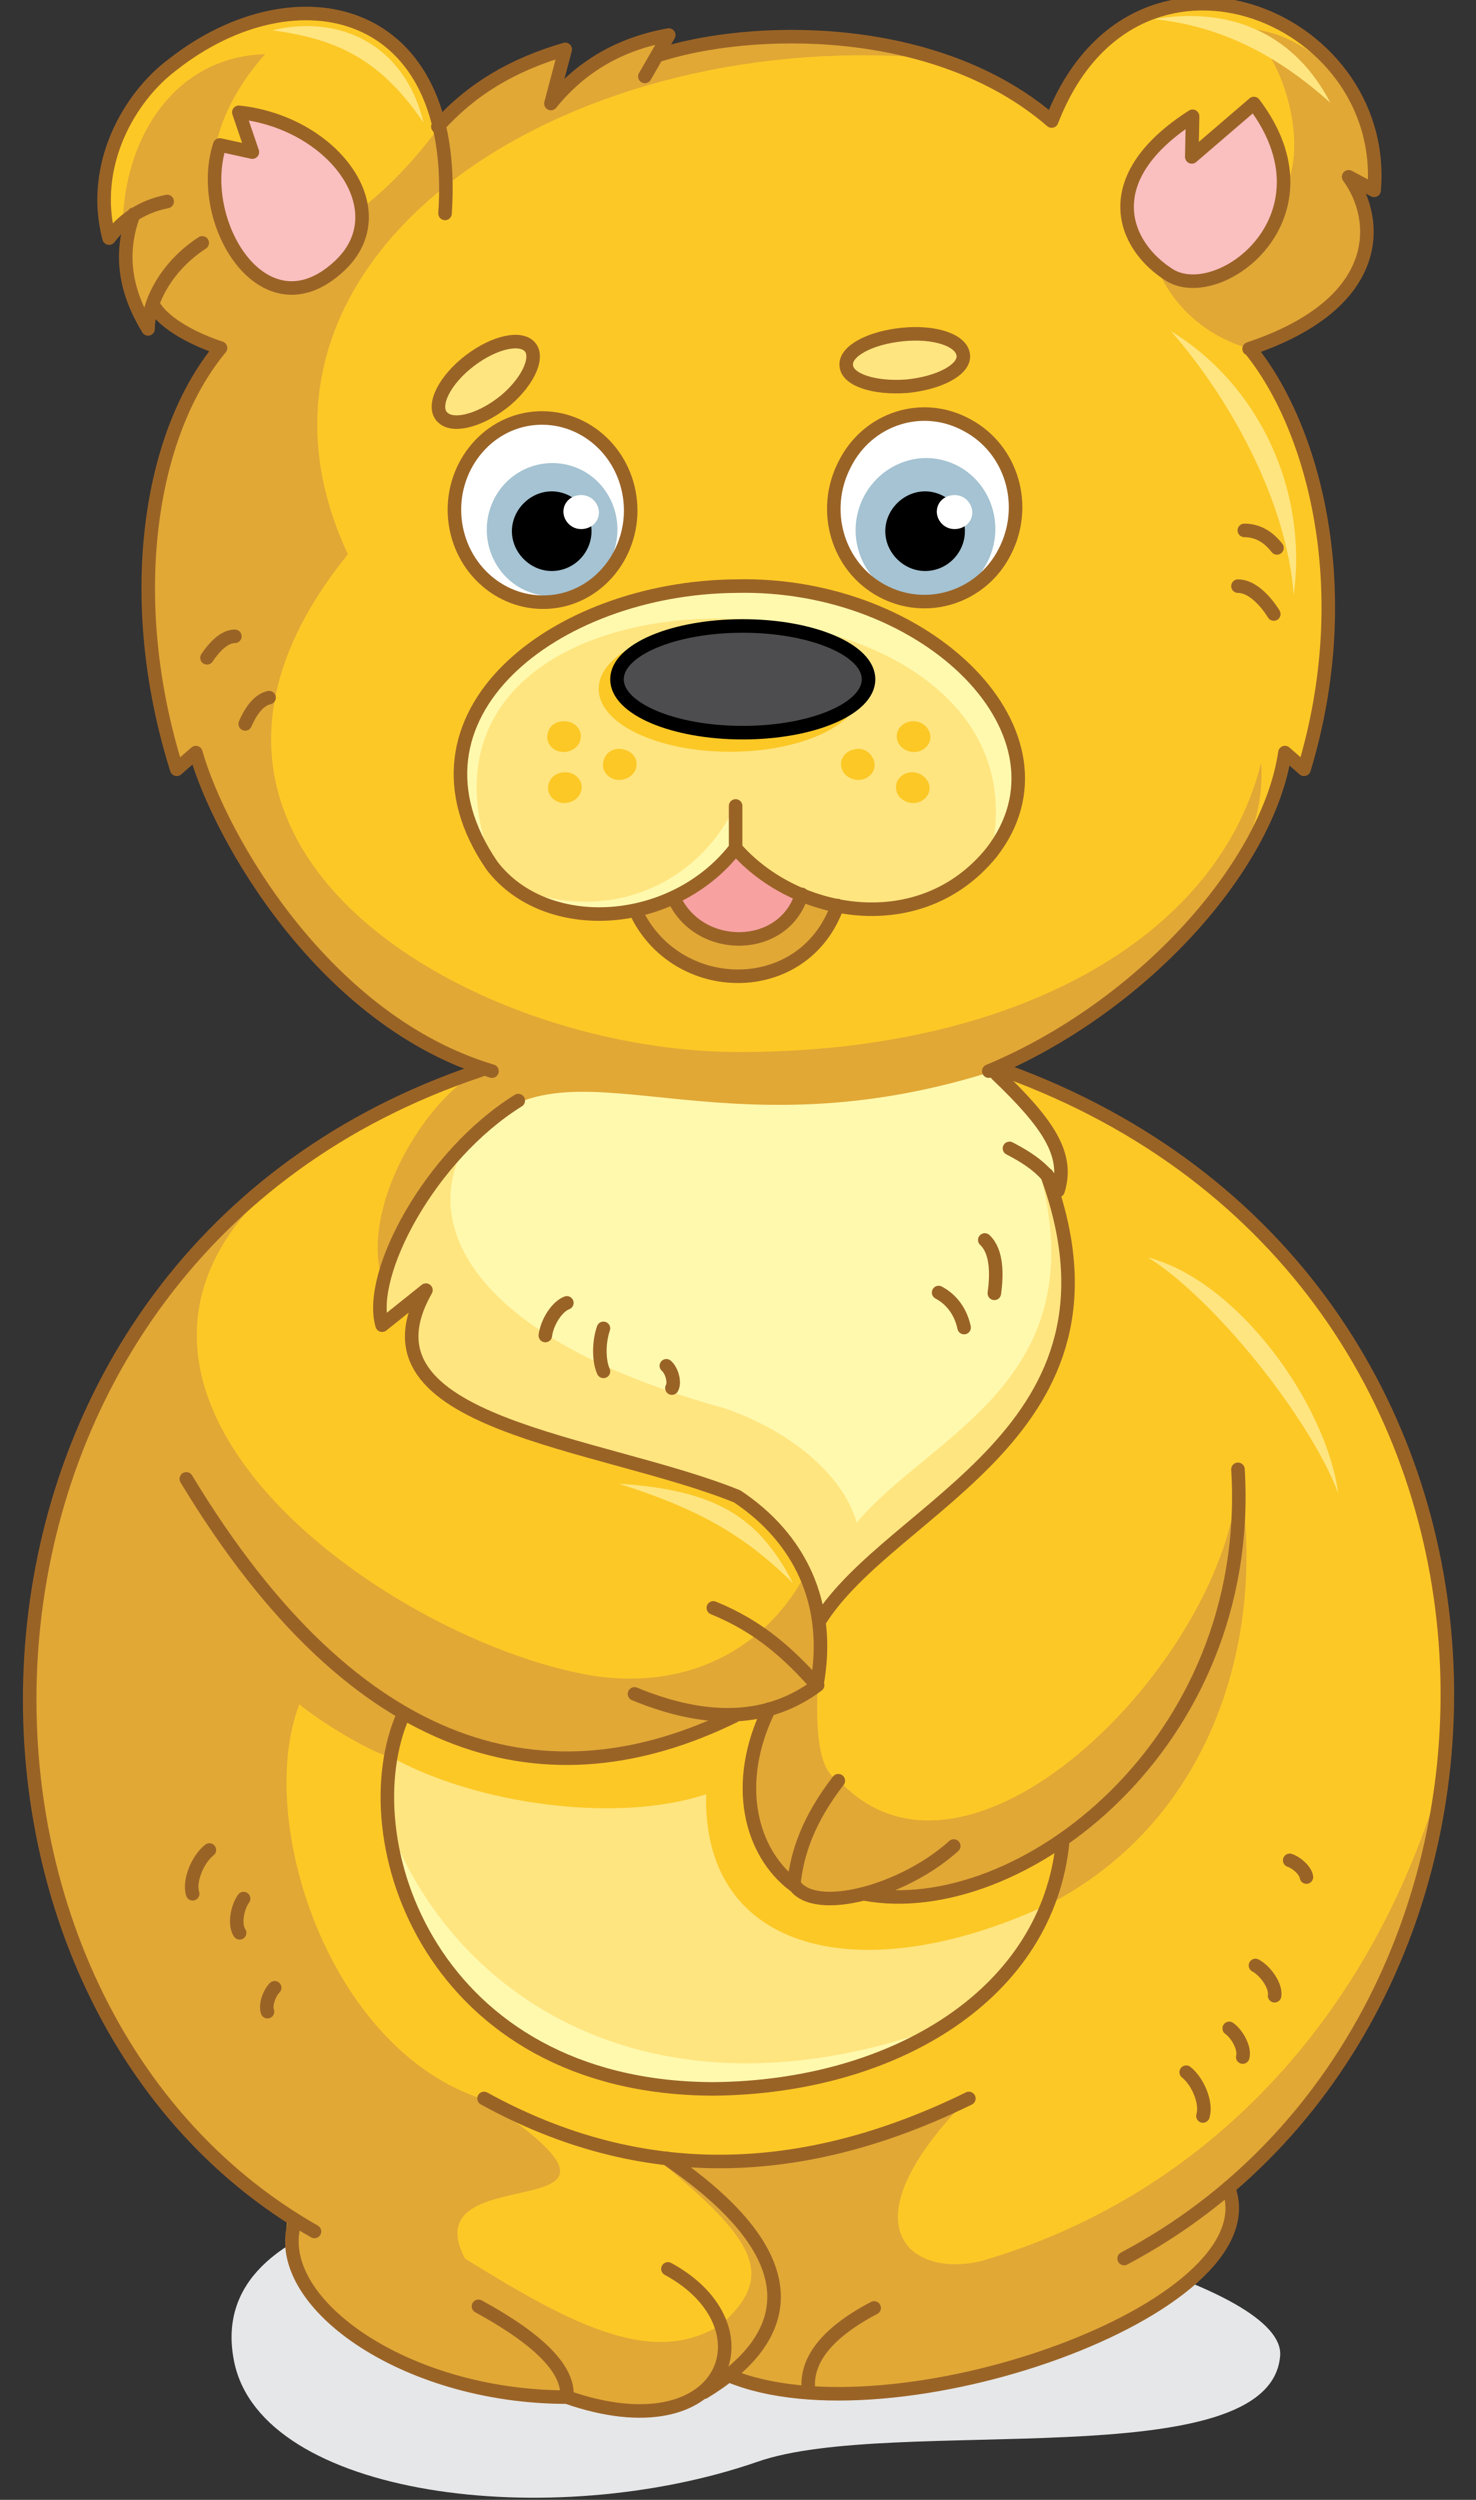 <?xml version="1.0" encoding="utf-8"?>
<!-- Generator: Adobe Illustrator 21.1.0, SVG Export Plug-In . SVG Version: 6.00 Build 0)  -->
<svg version="1.1" id="Layer_1" xmlns="http://www.w3.org/2000/svg" xmlns:xlink="http://www.w3.org/1999/xlink" x="0px" y="0px"
	 viewBox="0 0 185.4 313.9" style="enable-background:new 0 0 185.4 313.9;" xml:space="preserve">
<rect x="0" y="0" width="185.4" height="313.9" fill="#333333" stroke="none"/>
<style type="text/css">
	.st0{fill:#E6E7E8;}
	.st1{fill:#FCC826;}
	.st2{fill:#E1A836;}
	.st3{fill:#F7A1A1;}
	.st4{fill:#FFE580;}
	.st5{fill:#FFF9AE;}
	.st6{fill:none;stroke:#9A6326;stroke-width:1.701;stroke-linecap:round;stroke-linejoin:round;stroke-miterlimit:22.926;}
	.st7{fill:#FABFBF;stroke:#9A6326;stroke-width:1.701;stroke-linecap:round;stroke-linejoin:round;stroke-miterlimit:22.926;}
	.st8{fill:#FFE580;stroke:#9A6326;stroke-width:1.701;stroke-linecap:round;stroke-linejoin:round;stroke-miterlimit:22.926;}
	.st9{fill:#4D4D4F;stroke:#000000;stroke-width:1.701;stroke-linecap:round;stroke-linejoin:round;stroke-miterlimit:22.926;}
	.st10{fill:#FFFFFF;}
	.st11{fill:#A5C3D2;}
</style>
<g id="yellow">
	<path id="XMLID_98_" class="st0" d="M160.8,295.8c-1.2,15.4-48.6,7.4-65.6,13.3c-25.9,9-62.4,4.5-65.8-12.6
		C21.6,257.6,162.1,278.8,160.8,295.8z"/>
	<path id="XMLID_97_" class="st1" d="M60.3,134.4l64.9,0.2c61,17.5,76.4,101.6,28.9,139.6c8.3,15.9-45.1,33.4-62.5,24.1
		c-5.7,5.1-13,6-21.9,2.9c-31-2.4-35.1-18.8-33.4-23C-17.3,227.1,5.7,148.8,60.3,134.4z"/>
	<path id="XMLID_96_" class="st1" d="M61.7,134.6c-15.7-4.9-34.9-26.7-37.2-40l-2.4,2.1c-4.1-21.7-7.4-37,6.8-54.6
		c-3-0.9-7.8-1.1-9.7-4l-0.6,3.1c-3.1-4.3-3.7-9.1-1.8-14.4l-3.1,3c-2.4-15,8.3-27.5,23-28.1C49.3,1.5,51.9,6.9,55,15.9l7.3-6
		l8.8-3.8L69.2,13c3.7-4.4,8.6-7.2,14.8-8.6l-1.9,3.3c20.3-5.1,36.4-4.3,50,7.6C142.6-10.5,173.5,0,172.6,24l-3.2-1.7
		c6.7,9.6-0.7,17.2-12.5,21.6c10.4,13.3,13.1,28.9,6.9,52.8l-2.4-2.1c-2.2,9.1-7.9,26.2-37.7,40.2L61.7,134.6z"/>
	<path id="XMLID_95_" class="st2" d="M60.3,134.4l62-2.1l2.9,2.3l-13.3,44.5L48.1,161C45,151.7,53.5,137.9,60.3,134.4l-13,5.5
		c-52.6,28-0.6,66.3,27.7,70.6c12.7,1.7,21.8-4.5,26.2-12.9l1.9,7.4c-0.4,6.6-1.5,17.1,2.3,18.6c16.8,18,50-16.8,50.1-39.1
		c3.8,18.9-2.1,43.8-24.3,54.9l-42.7,10.8l-39.4-29.5c-3.4-1.1-9.1-4.7-11.5-6.7c-5.6,14.6,3.7,43.4,23.1,49.6
		c25.9,17.3-9.3,6.6-2.3,20c13.4,8.3,23.7,13.8,32.3,8.2c6.6-6,4.6-10.3-8.3-20.8c13.4,1,25.4-0.8,39.1-7.4
		c-15.7,16-7.1,22.5,1.8,20.3c26.6-7.7,48.2-28.7,57.6-60.1c-2.3,21.2-11.2,38.2-26.8,51c6.2,16.1-44.4,32.1-64.2,23.6
		c-5.7,5.1-9.9,5.8-18.8,2.7C39.3,298.2,34,284.4,37,278.9l-1.7-1.1C-18.1,235.5-1,155.4,60.3,134.4z"/>
	<path id="XMLID_94_" class="st2" d="M61.7,134.6c-16.5-7.2-28.5-19.8-37.2-40l-2.4,2.1c-6.2-22.6-5.1-37.3,5.5-52.9l-8.5-5.5
		l-0.6,3.1C11.3,28,16.9,7.3,33.3,6.8c-16.4,18.5,0.9,38,22.5,8.3l6.5-5.2l8.8-3.8L69.2,13c3.7-4.4,8.6-7.2,14.8-8.6l-1.9,3.3
		c20.3-5.1,26.4-1.7,32-0.6C68.3,4.5,26.8,33.5,43.7,69.6c-29.5,36.4,15,62.2,48.5,62.5c34.9,0.2,60.7-14.1,66.2-36.3
		c1.3,17.1-19.8,32.1-34.8,38.9L61.7,134.6z"/>
	<path id="XMLID_93_" class="st2" d="M105.2,112.9l-12.8-6.4l-12.7,7C84.7,125.5,100.9,125.9,105.2,112.9z"/>
	<path id="XMLID_92_" class="st3" d="M100.6,111.7l-4.3-2.1l-3.9-3.1l-3.4,3.1l-4.5,2.5C87.3,120.1,98.1,119.8,100.6,111.7z"/>
	<path id="XMLID_91_" class="st2" d="M144.1,27.4l17.1-3.4c3.6-5.9-0.5-18.4-5.1-20.4c8.5,0,17.9,9.4,16.5,20.4l-3.2-1.7
		c5.8,9.3,2.4,15.4-12.4,21.5C149.5,41.7,144.2,35.3,144.1,27.4z"/>
	<path id="XMLID_90_" class="st4" d="M102.9,203.7c9.1-14.8,43.2-27.2,27.4-57.3c1.2-3.5-52.6-3.4-67.2-6.8
		c-0.8-0.2-5.7,6.3-6.6,6.1l-3.7,4.9c-3.2,4.3-6.8,9.5-4.8,15.8l5.5-4.4c-9.6,16.9,21.8,18.9,39.1,25.9
		C100.4,193.1,101.5,198.4,102.9,203.7z"/>
	<path id="XMLID_89_" class="st5" d="M107.6,191.2c9.2-11,29.9-17.6,23.1-43.6c5.8,3.8,1-10.9-6.9-12.8
		c-36.6,11.2-54.2-6.8-65.7,9.6c-5.3,10.5,2.7,24.1,32.8,32.4C100.3,180,106.2,186,107.6,191.2z"/>
	<path class="st6" d="M19.2,38.2c1.4,2.6,5.7,4.6,8.5,5.5c-9,10.8-12.2,31.6-5.5,52.9l2.4-2.1c3,10.6,16.1,33.7,37.2,40 M82.5,7
		c11.6-3.8,35-4.4,49.6,8.2c10.2-26.4,42.4-13.5,40.5,8.7l-3.2-1.7c3.9,5.3,4.6,15.9-12.5,21.6 M157,43.8c8,9.8,13.6,30.3,6.8,52.8
		l-2.4-2.1c-2.1,14.3-18,32-37.2,40 M55,15.9c4.3-4.8,9.5-7.8,16-9.7L69.2,13C73,8.3,77.9,5.5,84,4.4l-3,5.2 M55.9,26.8
		C57.7,0.4,37.1-4,21.7,8.1c-5.5,4.1-10.4,12.7-8,21.8c1.9-2.5,4.3-4,7.3-4.6 M16.8,26.9c-1.9,5.1-1,9.8,1.8,14.4
		c0-3.6,2.5-8,6.8-10.8"/>
	<path id="XMLID_82_" class="st4" d="M133.6,231c-8.6,6.6-17.6,8.6-25,6.8c-3.9,0.8-6.8,0.5-8.8-1.1c-6.3-6.1-7.4-13.5-3.1-22.1
		l-5.2,0.7c-13.9,7.8-27.5,7.7-40.7-0.1c-7,15.7,3.5,47,38.9,47.1C112.3,262,131.7,250.4,133.6,231z"/>
	<path id="XMLID_81_" class="st5" d="M118.7,254.3c-35.6,13.1-61-2.5-69.7-24.7C51.6,261.4,93.5,271.3,118.7,254.3z"/>
	<path id="XMLID_80_" class="st1" d="M49.1,220.6l1.9-5.2c14.8,7.7,29.3,7,40.4,0l5.2-0.7c-4.5,11.5-3.5,18.8,3.1,22.1l4.2,1.5
		l4.6-0.4c9.1,1.4,17.4-0.9,25-6.8l-2.4,8.3c-23,10.5-42.9,5.8-42.4-14.1C77.2,229.1,59.4,226.4,49.1,220.6z"/>
	<path class="st6" d="M60.3,134.4C-10.4,158-11.9,251,39.5,280.2 M71.2,301c20.1,7,26-8.9,12.7-16.1 M126.1,134.4
		c71.9,26,71.2,119.5,15.1,149.2 M88.4,300.4c10.9-6.6,14.2-16.5-4.7-29.4 M37.1,278.8c-3.4,10,13.5,22.2,34.1,22.2
		c0.3-3.4-3.4-7.2-11.1-11.4 M60.8,263.5c19.8,10.9,40.1,10.2,60.9,0 M101.6,300.4c-0.6-3.8,2.1-7.4,8.2-10.6 M91.6,298.3
		c20.4,8.5,68.5-8.4,62.7-23.6"/>
	<path class="st6" d="M99.8,236.7c2.6,3.8,13.7,0.8,20-4.9 M92.2,215.5c-23.1,11.3-47.3,5.8-68.8-29.8 M102.7,211.6
		c-6.1,4.6-13.8,4.9-23,1.1 M65.1,138.2C54,145.1,46.1,160,48,166.4l5.5-4.4c-9.6,16.9,21.8,18.9,39.1,25.9
		c7.8,5.2,11.9,13.4,10,23.7c-3.4-3.8-7.1-7.3-13-9.7 M50.7,215.2c-7,15.7,3.5,47,38.9,47.1c22.7-0.2,42.1-11.9,43.9-31.2
		 M96.6,214.6c-4.6,9.4-2.3,18,3.1,22.1c0.4-4.1,1.9-8.3,5.6-13.1 M131.5,147.5c11.9,32.4-19.5,41.4-28.6,56.1 M108.5,237.8
		c19.4,3.7,49.1-18.7,47-53.3"/>
	<path id="XMLID_63_" class="st4" d="M92.4,106.5v-5.3V106.5c-7.8,10.1-23.8,11.1-30.6,2.2c-12.4-19.7,8-34.9,30.6-35.1
		c24.2-0.6,43.6,18.8,32.1,33.5C115.6,118,100,115.1,92.4,106.5z"/>
	<path class="st5" d="M61.9,108.7C49.4,89,69.8,73.8,92.4,73.6c24.2-0.6,43.6,18.8,32.1,33.5C133.1,68.6,45.6,66.6,61.9,108.7
		L61.9,108.7z M92.6,100.6c-4,9.3-14.9,15.9-27.8,10.9c9.4,5.6,18.6,3.9,27.7-5L92.6,100.6z"/>
	<path class="st6" d="M29.5,79.9c-1.4,0-2.7,1.5-3.5,2.7 M125.2,134.9c6.5,6.2,9.1,10.1,7.7,14.6c-1.4-2.4-3.2-3.8-6.1-5.3
		 M156.1,258.3c0.3-1.1-0.7-2.9-1.7-3.6 M164.1,235.7c-0.1-0.8-1.2-1.8-2.1-2.1 M151.1,265.7c0.5-1.6-0.6-4.3-2.1-5.5 M160.1,250.6
		c0.2-1.2-1.1-3.1-2.4-3.8 M33.6,252.6c-0.3-0.8,0.2-2.3,0.9-3 M30.1,242.7c-0.7-1-0.3-3.2,0.5-4.3 M24.2,237.8
		c-0.5-1.6,0.6-4.3,2.1-5.5 M84.4,174.3c0.4-0.7,0-2.2-0.7-2.8 M75.8,166.8c-0.6,1.7-0.6,4.1,0,5.4 M71.2,163.6
		c-1.3,0.5-2.5,2.5-2.7,4.1 M123.7,155.7c1.6,1.5,1.5,4.5,1.2,6.7 M117.9,162.3c1.7,0.9,2.8,2.5,3.2,4.4 M156.3,66.6
		c2.1,0,3.4,1.3,4.1,2.2 M155.5,73.6c1.8,0,3.5,1.9,4.5,3.5 M33.8,87.6c-1.4,0.3-2.4,1.9-3,3.3"/>
	<path id="XMLID_43_" class="st7" d="M42.3,33.7c8-6.9-0.2-18.3-12.3-19.6l1.7,5l-4.1-0.9C24.5,27.8,33,41.9,42.3,33.7z"/>
	<path id="XMLID_42_" class="st7" d="M149.8,14.6l-0.1,5.1l7.8-6.7c10.6,14-4.1,25.3-10.5,21.6C141,30.9,137.6,22.4,149.8,14.6z"/>
	<path class="st6" d="M92.4,101.2v5.3c-7.8,10.1-23.8,11.1-30.6,2.2c-12.9-18.8,7.9-34.9,30.6-35.1c24.2-0.6,43.6,18.8,32.1,33.5
		c-8.9,10.9-24.6,8-32.1-0.6 M84.6,112.7c3.2,7.1,13.9,6.9,16.1-0.4 M79.8,114.3c5,11,21.2,11.3,25.4-0.6"/>
	<path id="XMLID_38_" class="st8" d="M113.4,42c-4.1,0.4-7.3,2.1-7.1,3.9c0.1,1.8,3.5,2.9,7.6,2.6c4.1-0.4,7.3-2.1,7.1-3.9
		C120.8,42.7,117.4,41.6,113.4,42z"/>
	<path id="XMLID_37_" class="st8" d="M58.5,45.7c3-2.5,6.5-3.5,7.9-2.3s0.1,4.3-2.8,6.8c-3,2.5-6.5,3.5-7.9,2.3
		C54.2,51.3,55.5,48.2,58.5,45.7z"/>
	<path id="XMLID_36_" class="st1" d="M91.7,94.4c9.1,0,16.5-3.5,16.5-7.9c0-4.3-7.4-7.9-16.5-7.9s-16.5,3.5-16.5,7.9
		S82.6,94.4,91.7,94.4z"/>
	<path id="XMLID_35_" class="st9" d="M93.3,92c8.7,0,15.8-3,15.8-6.7s-7.1-6.7-15.8-6.7s-15.8,3-15.8,6.7S84.6,92,93.3,92z"/>
	<path class="st1" d="M71.3,90.6c1.1,0.2,1.9,1.2,1.6,2.3c-0.2,1-1.4,1.7-2.5,1.5s-1.9-1.2-1.6-2.3C69,91,70.1,90.4,71.3,90.6
		L71.3,90.6z M114.2,97c-1.1,0.2-1.9,1.2-1.6,2.3c0.2,1,1.4,1.7,2.5,1.5s1.9-1.2,1.6-2.3C116.4,97.5,115.3,96.8,114.2,97L114.2,97z
		 M71.4,97c1.1,0.2,1.9,1.2,1.6,2.3c-0.2,1-1.4,1.7-2.5,1.5s-1.9-1.2-1.6-2.3C69.1,97.5,70.2,96.8,71.4,97L71.4,97z M107.3,94.1
		c-1.1,0.2-1.9,1.2-1.6,2.3c0.2,1,1.4,1.7,2.5,1.5s1.9-1.2,1.6-2.3C109.5,94.5,108.4,93.8,107.3,94.1L107.3,94.1z M78.3,94.1
		c1.1,0.2,1.9,1.2,1.6,2.3c-0.2,1-1.4,1.7-2.5,1.5s-1.9-1.2-1.6-2.3C76,94.5,77.1,93.8,78.3,94.1L78.3,94.1z M114.3,90.6
		c-1.1,0.2-1.9,1.2-1.6,2.3c0.2,1,1.4,1.7,2.5,1.5s1.9-1.2,1.6-2.3C116.5,91,115.4,90.4,114.3,90.6z"/>
	<path id="XMLID_28_" class="st10" d="M68.8,52.7c6.2,0.6,10.9,6.2,10.6,12.5c-0.4,6.3-5.7,10.9-11.9,10.3
		c-6.2-0.5-11-6.2-10.6-12.5C57.3,56.7,62.6,52.1,68.8,52.7z"/>
	<path id="XMLID_27_" class="st10" d="M115.1,51.6c-6.5,0.8-11.2,6.7-10.6,13.2s6.3,11.1,12.8,10.3c6.5-0.8,11.2-6.7,10.6-13.2
		C127.2,55.4,121.5,50.8,115.1,51.6z"/>
	<path id="XMLID_26_" class="st11" d="M72.8,58.9c4.1,1.9,5.9,6.9,4,11.1s-6.8,6-10.9,4.1s-5.9-6.9-4-11.1
		C63.8,58.8,68.7,57,72.8,58.9z"/>
	<path id="XMLID_25_" class="st6" d="M79.1,62.4c0.9,6.3-3.3,12.2-9.3,13.1c-6.1,0.9-11.7-3.5-12.6-9.8c-0.9-6.3,3.3-12.2,9.3-13.1
		C72.6,51.7,78.2,56.1,79.1,62.4z"/>
	<path id="XMLID_24_" class="st11" d="M113,58.2c-4.5,1.9-6.7,7.1-4.9,11.7c1.8,4.6,6.9,6.8,11.4,4.9s6.7-7.1,4.9-11.7
		C122.6,58.5,117.5,56.3,113,58.2z"/>
	<path id="XMLID_23_" class="st6" d="M106.1,58.3c-3,5.8-0.9,12.9,4.7,15.9s12.5,0.8,15.4-4.9c3-5.8,0.9-12.9-4.7-15.9
		C115.9,50.3,109,52.5,106.1,58.3z"/>
	<path id="XMLID_22_" d="M69.3,71.7c2.8,0,5-2.3,5-5s-2.3-5-5-5s-5,2.3-5,5C64.3,69.4,66.6,71.7,69.3,71.7z"/>
	<path id="XMLID_21_" d="M116.2,71.7c2.8,0,5-2.3,5-5s-2.3-5-5-5s-5,2.3-5,5C111.2,69.4,113.5,71.7,116.2,71.7z"/>
	<path id="XMLID_20_" class="st10" d="M73.4,62.2c1.2,0.2,2,1.4,1.8,2.5c-0.2,1.2-1.4,1.9-2.6,1.7c-1.2-0.2-2-1.4-1.8-2.5
		C71,62.7,72.2,62,73.4,62.2z"/>
	<path id="XMLID_19_" class="st10" d="M120.3,62.2c1.2,0.2,2,1.4,1.8,2.5c-0.2,1.2-1.4,1.9-2.6,1.7c-1.2-0.2-2-1.4-1.8-2.5
		C117.9,62.7,119.1,62,120.3,62.2z"/>
	<path class="st4" d="M77.7,186.3c9.5,3,15.6,6.2,21.9,12.5C95.2,190.2,89.6,187.1,77.7,186.3L77.7,186.3z M34.2,3.8
		c8,1.1,13.5,3.5,19,11.6C50.8,5.5,42.6,1.8,34.2,3.8L34.2,3.8z M145,2.4c8.4,0.9,15.4,4.5,22.1,10.5C162.8,4.6,155,0.7,145,2.4
		L145,2.4z M147.1,41.6c7.1,8.1,14.5,21,15.4,33.1C164.3,61.5,158.1,48.3,147.1,41.6L147.1,41.6z M144.2,157.9
		c8.1,5,20.2,19.9,23.9,29.6C166.5,176.1,155.4,160.8,144.2,157.9z"/>
</g>
</svg>

